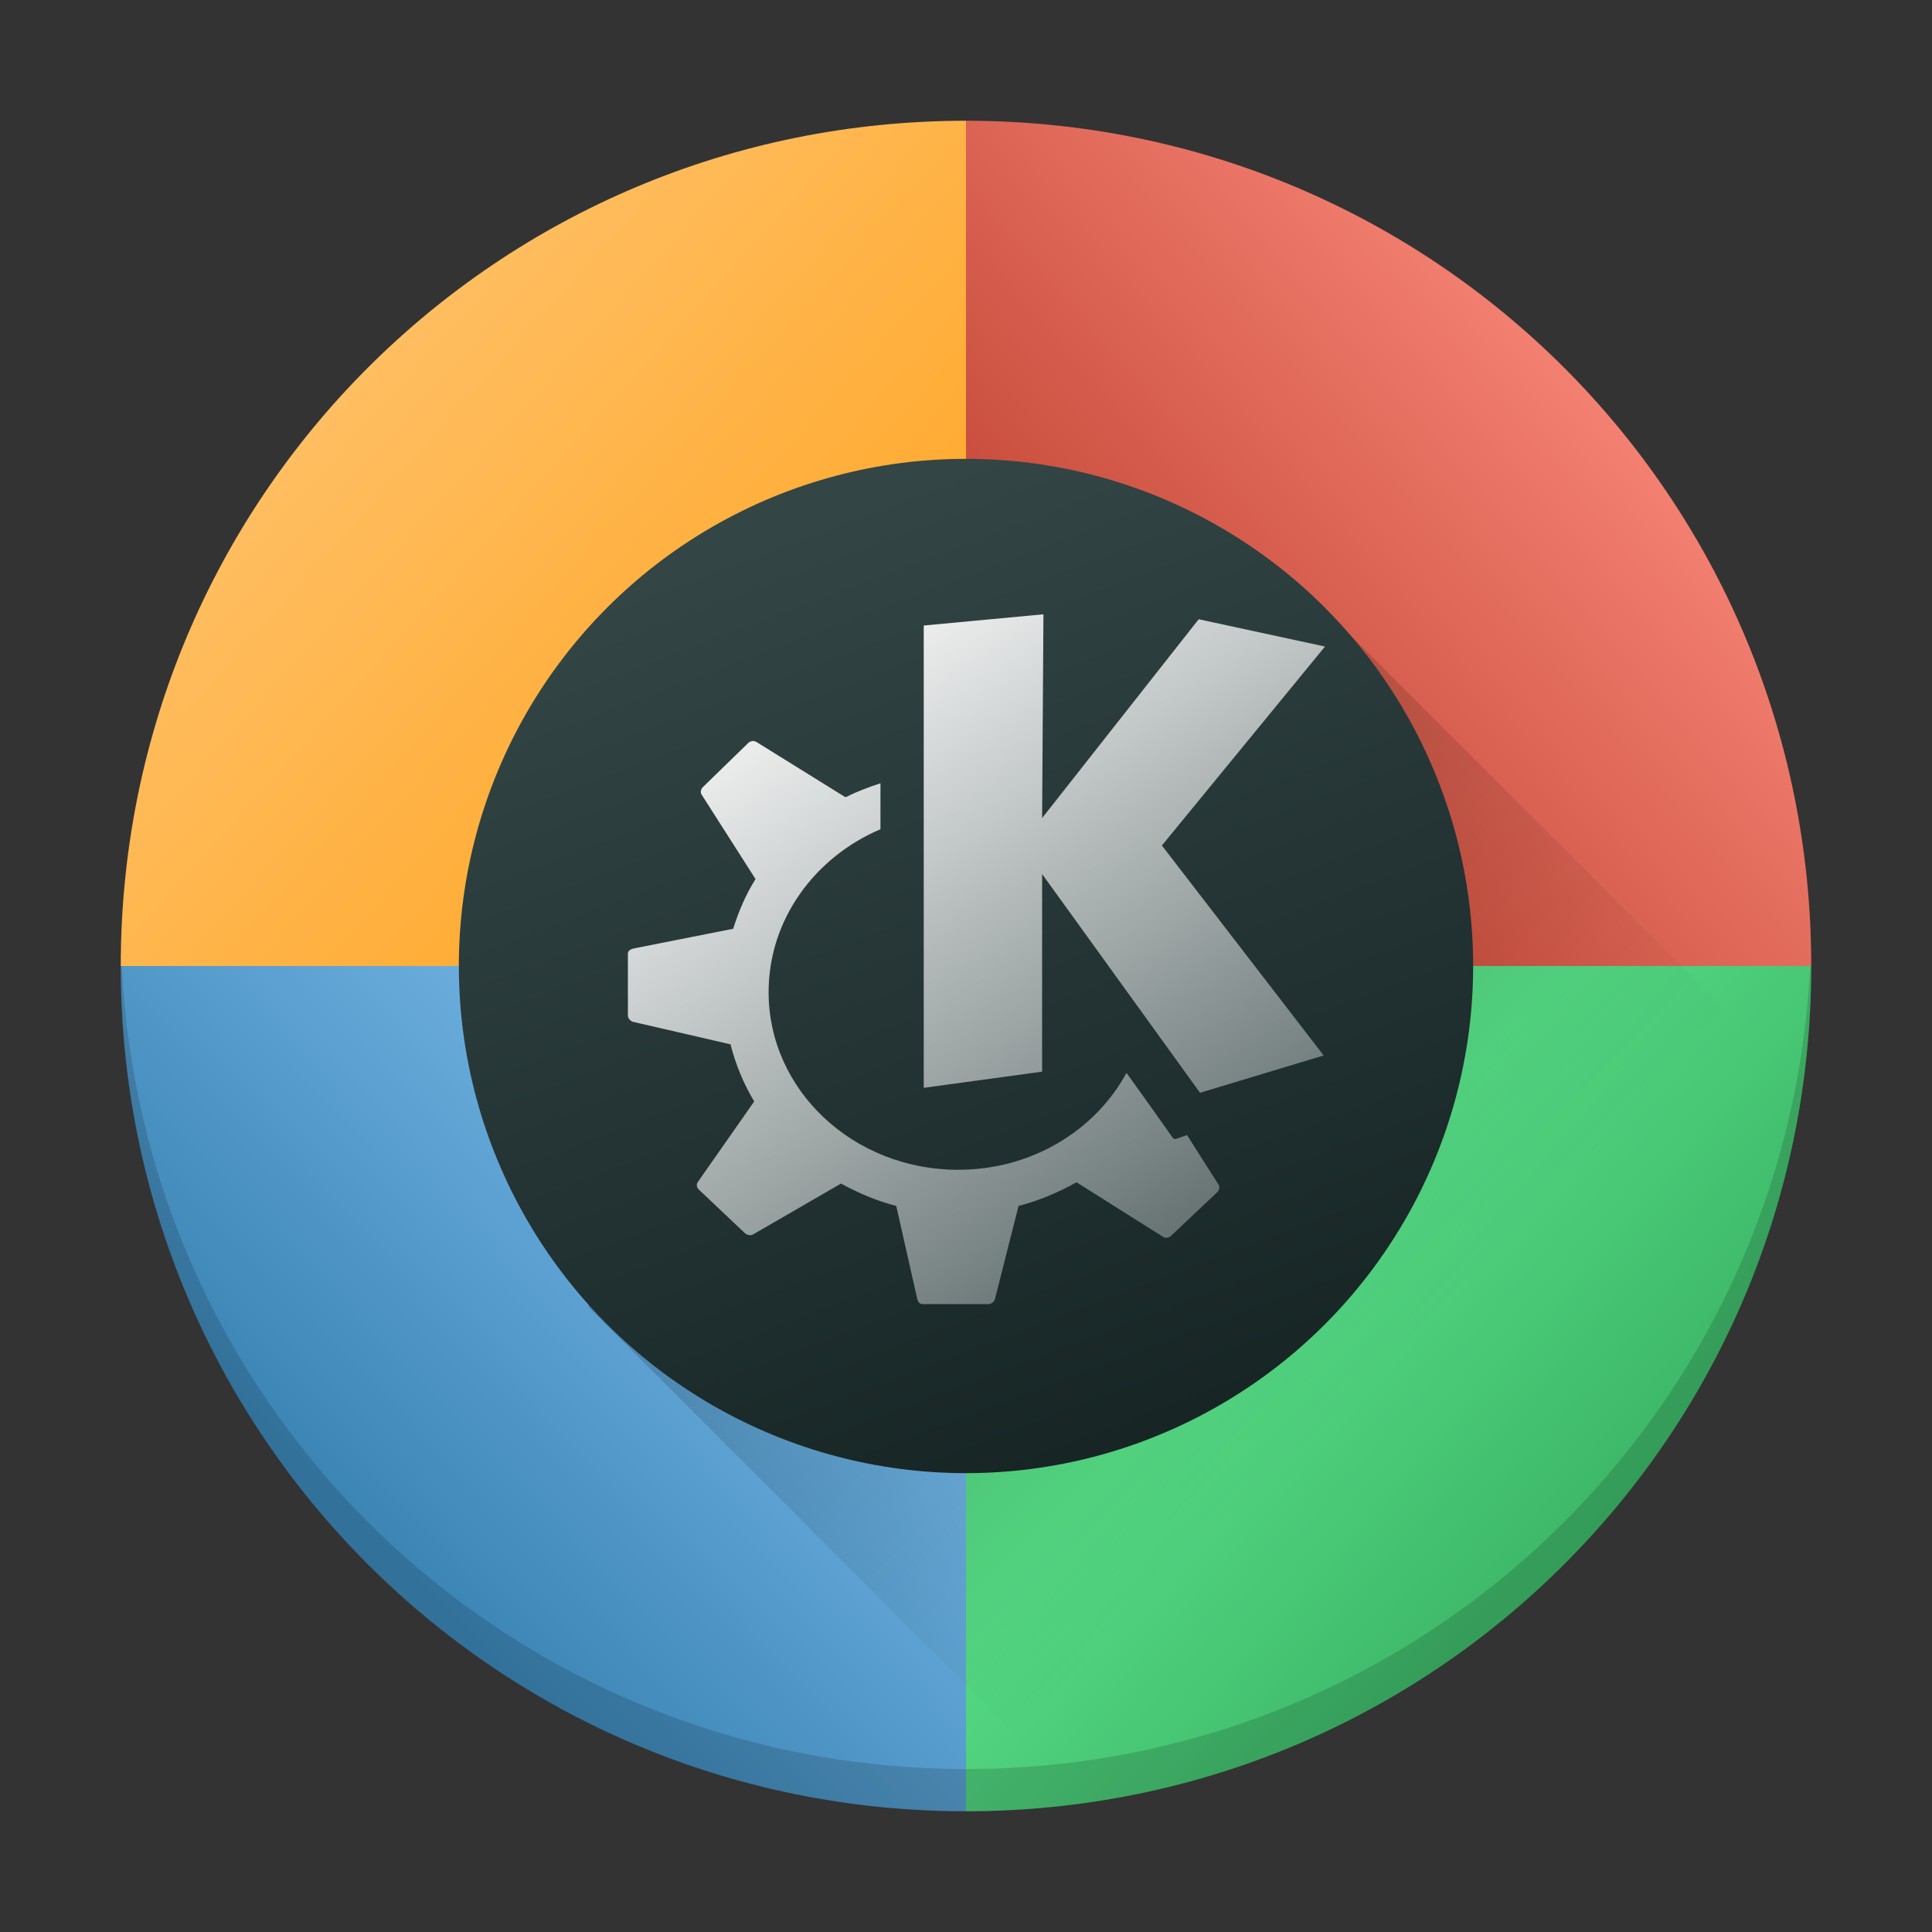 <?xml version="1.0" encoding="UTF-8" standalone="no"?>
<svg
   id="svg2817"
   height="48"
   width="48"
   version="1"
   sodipodi:docname="blinken.svg"
   inkscape:version="1.2.1 (9c6d41e410, 2022-07-14)"
   xmlns:inkscape="http://www.inkscape.org/namespaces/inkscape"
   xmlns:sodipodi="http://sodipodi.sourceforge.net/DTD/sodipodi-0.dtd"
   xmlns:xlink="http://www.w3.org/1999/xlink"
   xmlns="http://www.w3.org/2000/svg"
   xmlns:svg="http://www.w3.org/2000/svg">
  <rect width="100%" height="100%" fill="#333333" stroke="none"/>
  <sodipodi:namedview
     id="namedview41"
     pagecolor="#ffffff"
     bordercolor="#666666"
     borderopacity="1.0"
     inkscape:showpageshadow="2"
     inkscape:pageopacity="0.0"
     inkscape:pagecheckerboard="0"
     inkscape:deskcolor="#d1d1d1"
     showgrid="false"
     inkscape:zoom="4.9166667"
     inkscape:cx="24"
     inkscape:cy="24.101695"
     inkscape:window-width="1920"
     inkscape:window-height="1000"
     inkscape:window-x="0"
     inkscape:window-y="0"
     inkscape:window-maximized="1"
     inkscape:current-layer="svg2817" />
  <defs
     id="defs429">
    <linearGradient
       id="linearGradient4626">
      <stop
         style="stop-color:#000000;stop-opacity:1;"
         offset="0"
         id="stop4628" />
      <stop
         style="stop-color:#000000;stop-opacity:0;"
         offset="1"
         id="stop4630" />
    </linearGradient>
    <linearGradient
       id="linearGradient4656">
      <stop
         style="stop-color:#ffffff;stop-opacity:1;"
         offset="0"
         id="stop4658" />
      <stop
         style="stop-color:#536161;stop-opacity:1"
         offset="1"
         id="stop4660" />
    </linearGradient>
    <linearGradient
       id="linearGradient4598">
      <stop
         style="stop-color:#172525;stop-opacity:1;"
         offset="0"
         id="stop4600" />
      <stop
         style="stop-color:#334545;stop-opacity:1"
         offset="1"
         id="stop4602" />
    </linearGradient>
    <linearGradient
       id="linearGradient4590">
      <stop
         id="stop4594"
         offset="0"
         style="stop-color:#54d883;stop-opacity:1" />
      <stop
         id="stop4592"
         offset="1"
         style="stop-color:#3bb566;stop-opacity:1;" />
    </linearGradient>
    <linearGradient
       id="linearGradient4582">
      <stop
         id="stop4586"
         offset="0"
         style="stop-color:#7cbcec;stop-opacity:1" />
      <stop
         id="stop4584"
         offset="1"
         style="stop-color:#3b85b5;stop-opacity:1;" />
    </linearGradient>
    <linearGradient
       id="linearGradient4574">
      <stop
         style="stop-color:#bf4231;stop-opacity:1;"
         offset="0"
         id="stop4576" />
      <stop
         style="stop-color:#f58273;stop-opacity:1"
         offset="1"
         id="stop4578" />
    </linearGradient>
    <linearGradient
       id="linearGradient4564">
      <stop
         style="stop-color:#ffa92d;stop-opacity:1;"
         offset="0"
         id="stop4566" />
      <stop
         style="stop-color:#ffc169;stop-opacity:1"
         offset="1"
         id="stop4568" />
    </linearGradient>
    <linearGradient
       xlink:href="#linearGradient4564"
       id="linearGradient4570"
       x1="18.653"
       y1="20.191"
       x2="7.432"
       y2="8.525"
       gradientUnits="userSpaceOnUse"
       gradientTransform="matrix(0.955,0,0,1.105,1.091,-2.526)" />
    <linearGradient
       xlink:href="#linearGradient4574"
       id="linearGradient4580"
       x1="28.615"
       y1="21.502"
       x2="39.94"
       y2="10.118"
       gradientUnits="userSpaceOnUse"
       gradientTransform="matrix(0.955,0,0,1.105,1.091,-2.526)" />
    <linearGradient
       xlink:href="#linearGradient4582"
       id="linearGradient4588"
       x1="19.831"
       y1="26.561"
       x2="9.69"
       y2="37.881"
       gradientUnits="userSpaceOnUse"
       gradientTransform="matrix(0.955,0,0,1.105,1.091,-2.526)" />
    <linearGradient
       xlink:href="#linearGradient4590"
       id="linearGradient4596"
       x1="33.241"
       y1="30.191"
       x2="40.393"
       y2="37.416"
       gradientUnits="userSpaceOnUse"
       gradientTransform="matrix(0.955,0,0,1.105,1.091,-2.526)" />
    <linearGradient
       xlink:href="#linearGradient4598"
       id="linearGradient4604"
       x1="27.197"
       y1="33.475"
       x2="21.366"
       y2="14.901"
       gradientUnits="userSpaceOnUse"
       gradientTransform="matrix(1.05,0,0,1.26,-1.2,-6.24)" />
    <style
       id="current-color-scheme"
       type="text/css">
   .ColorScheme-Text { color:#4d4d4d; }
  </style>
    <linearGradient
       xlink:href="#linearGradient4656"
       id="linearGradient4662"
       x1="19.025"
       y1="15.232"
       x2="29.946"
       y2="31.765"
       gradientUnits="userSpaceOnUse"
       gradientTransform="matrix(1.05,0,0,1.05,-0.15,-1.2)" />
    <linearGradient
       xlink:href="#linearGradient4626"
       id="linearGradient4632"
       x1="23.693"
       y1="21.277"
       x2="34.937"
       y2="32.522"
       gradientUnits="userSpaceOnUse"
       gradientTransform="matrix(1.05,0,0,1.05,-1.2,-1.2)" />
  </defs>
  <path
     style="fill:url(#linearGradient4570);fill-opacity:1;stroke-width:1.05"
     id="rect4203"
     d="M 24,3 C 12.366,3 3,12.366 3,24 H 24 Z" />
  <path
     style="fill:url(#linearGradient4580);fill-opacity:1;stroke-width:1.05"
     id="path4556"
     d="m 24,3 c 11.634,0 21,9.366 21,21 H 24 Z" />
  <path
     style="fill:url(#linearGradient4596);fill-opacity:1;stroke-width:1.05"
     id="path4564"
     d="M 24,45 C 35.634,45 45,35.634 45,24 H 24 Z" />
  <path
     style="fill:url(#linearGradient4588);fill-opacity:1;stroke-width:1.05"
     id="path4566"
     d="M 24,45 C 12.366,45 3,35.634 3,24 H 24 Z" />
  <path
     style="opacity:0.2;fill:url(#linearGradient4632);fill-opacity:1;stroke-width:1.05"
     d="M 25.362,13.933 24,15.746 V 24 H 17.803 L 15.075,27.634 14.62,32.474 26.939,44.793 C 36.187,43.508 43.466,36.25 44.783,27.013 L 32.224,14.454 Z"
     id="path4598" />
  <circle
     id="path4181"
     cx="24"
     cy="24"
     style="fill:url(#linearGradient4604);fill-opacity:1;stroke-width:1.05"
     r="12.6" />
  <path
     style="color:#4d4d4d;fill:url(#linearGradient4662);fill-opacity:1;stroke:none;stroke-width:1.05"
     d="M 25.924,15.262 22.95,15.541 V 27.027 L 25.891,26.625 V 21.715 L 29.814,27.15 32.886,26.223 28.867,21.006 32.919,16.063 29.781,15.385 25.891,20.325 Z m -7.219,3.148 c -0.033,0 -0.073,0.019 -0.098,0.033 l -1.144,1.112 c -0.049,0.048 -0.069,0.128 -0.033,0.185 l 1.341,2.1 c -0.241,0.382 -0.418,0.8 -0.556,1.235 L 15.731,23.567 c -0.069,0.018 -0.131,0.058 -0.131,0.125 v 1.542 c 0,0.065 0.065,0.138 0.131,0.154 l 2.418,0.558 c 0.129,0.503 0.325,0.981 0.589,1.419 l -1.405,2.008 c -0.039,0.057 -0.019,0.137 0.033,0.185 l 1.142,1.081 c 0.049,0.044 0.137,0.068 0.197,0.033 l 2.19,-1.267 c 0.431,0.235 0.881,0.431 1.372,0.556 l 0.523,2.317 c 0.015,0.067 0.061,0.123 0.131,0.123 h 1.634 c 0.069,0 0.148,-0.059 0.164,-0.123 l 0.587,-2.317 c 0.506,-0.129 0.999,-0.341 1.44,-0.587 l 2.157,1.36 c 0.059,0.036 0.144,0.017 0.195,-0.033 l 1.144,-1.081 c 0.049,-0.048 0.069,-0.129 0.033,-0.185 L 29.492,28.2 l -0.263,0.092 c -0.037,0.018 -0.076,7.33e-4 -0.098,-0.031 0,0 -0.495,-0.707 -1.144,-1.606 -0.777,1.436 -2.359,2.408 -4.184,2.408 -2.592,0 -4.707,-1.966 -4.707,-4.415 0,-1.801 1.146,-3.352 2.779,-4.046 v -1.142 c -0.297,0.099 -0.576,0.2 -0.849,0.34 h -0.033 l -2.19,-1.36 c -0.03,-0.018 -0.065,-0.032 -0.098,-0.029 v -0.002 z"
     id="path4653" />
  <path
     style="opacity:0.15;fill:#000000;fill-opacity:1;stroke-width:1.05"
     d="m 3,24 c 0,11.634 9.366,21 21,21 11.634,0 21,-9.366 21,-21 H 44.973 C 44.429,35.142 35.281,43.95 24,43.95 12.719,43.95 3.571,35.142 3.027,24 Z"
     id="path4634" />
</svg>
